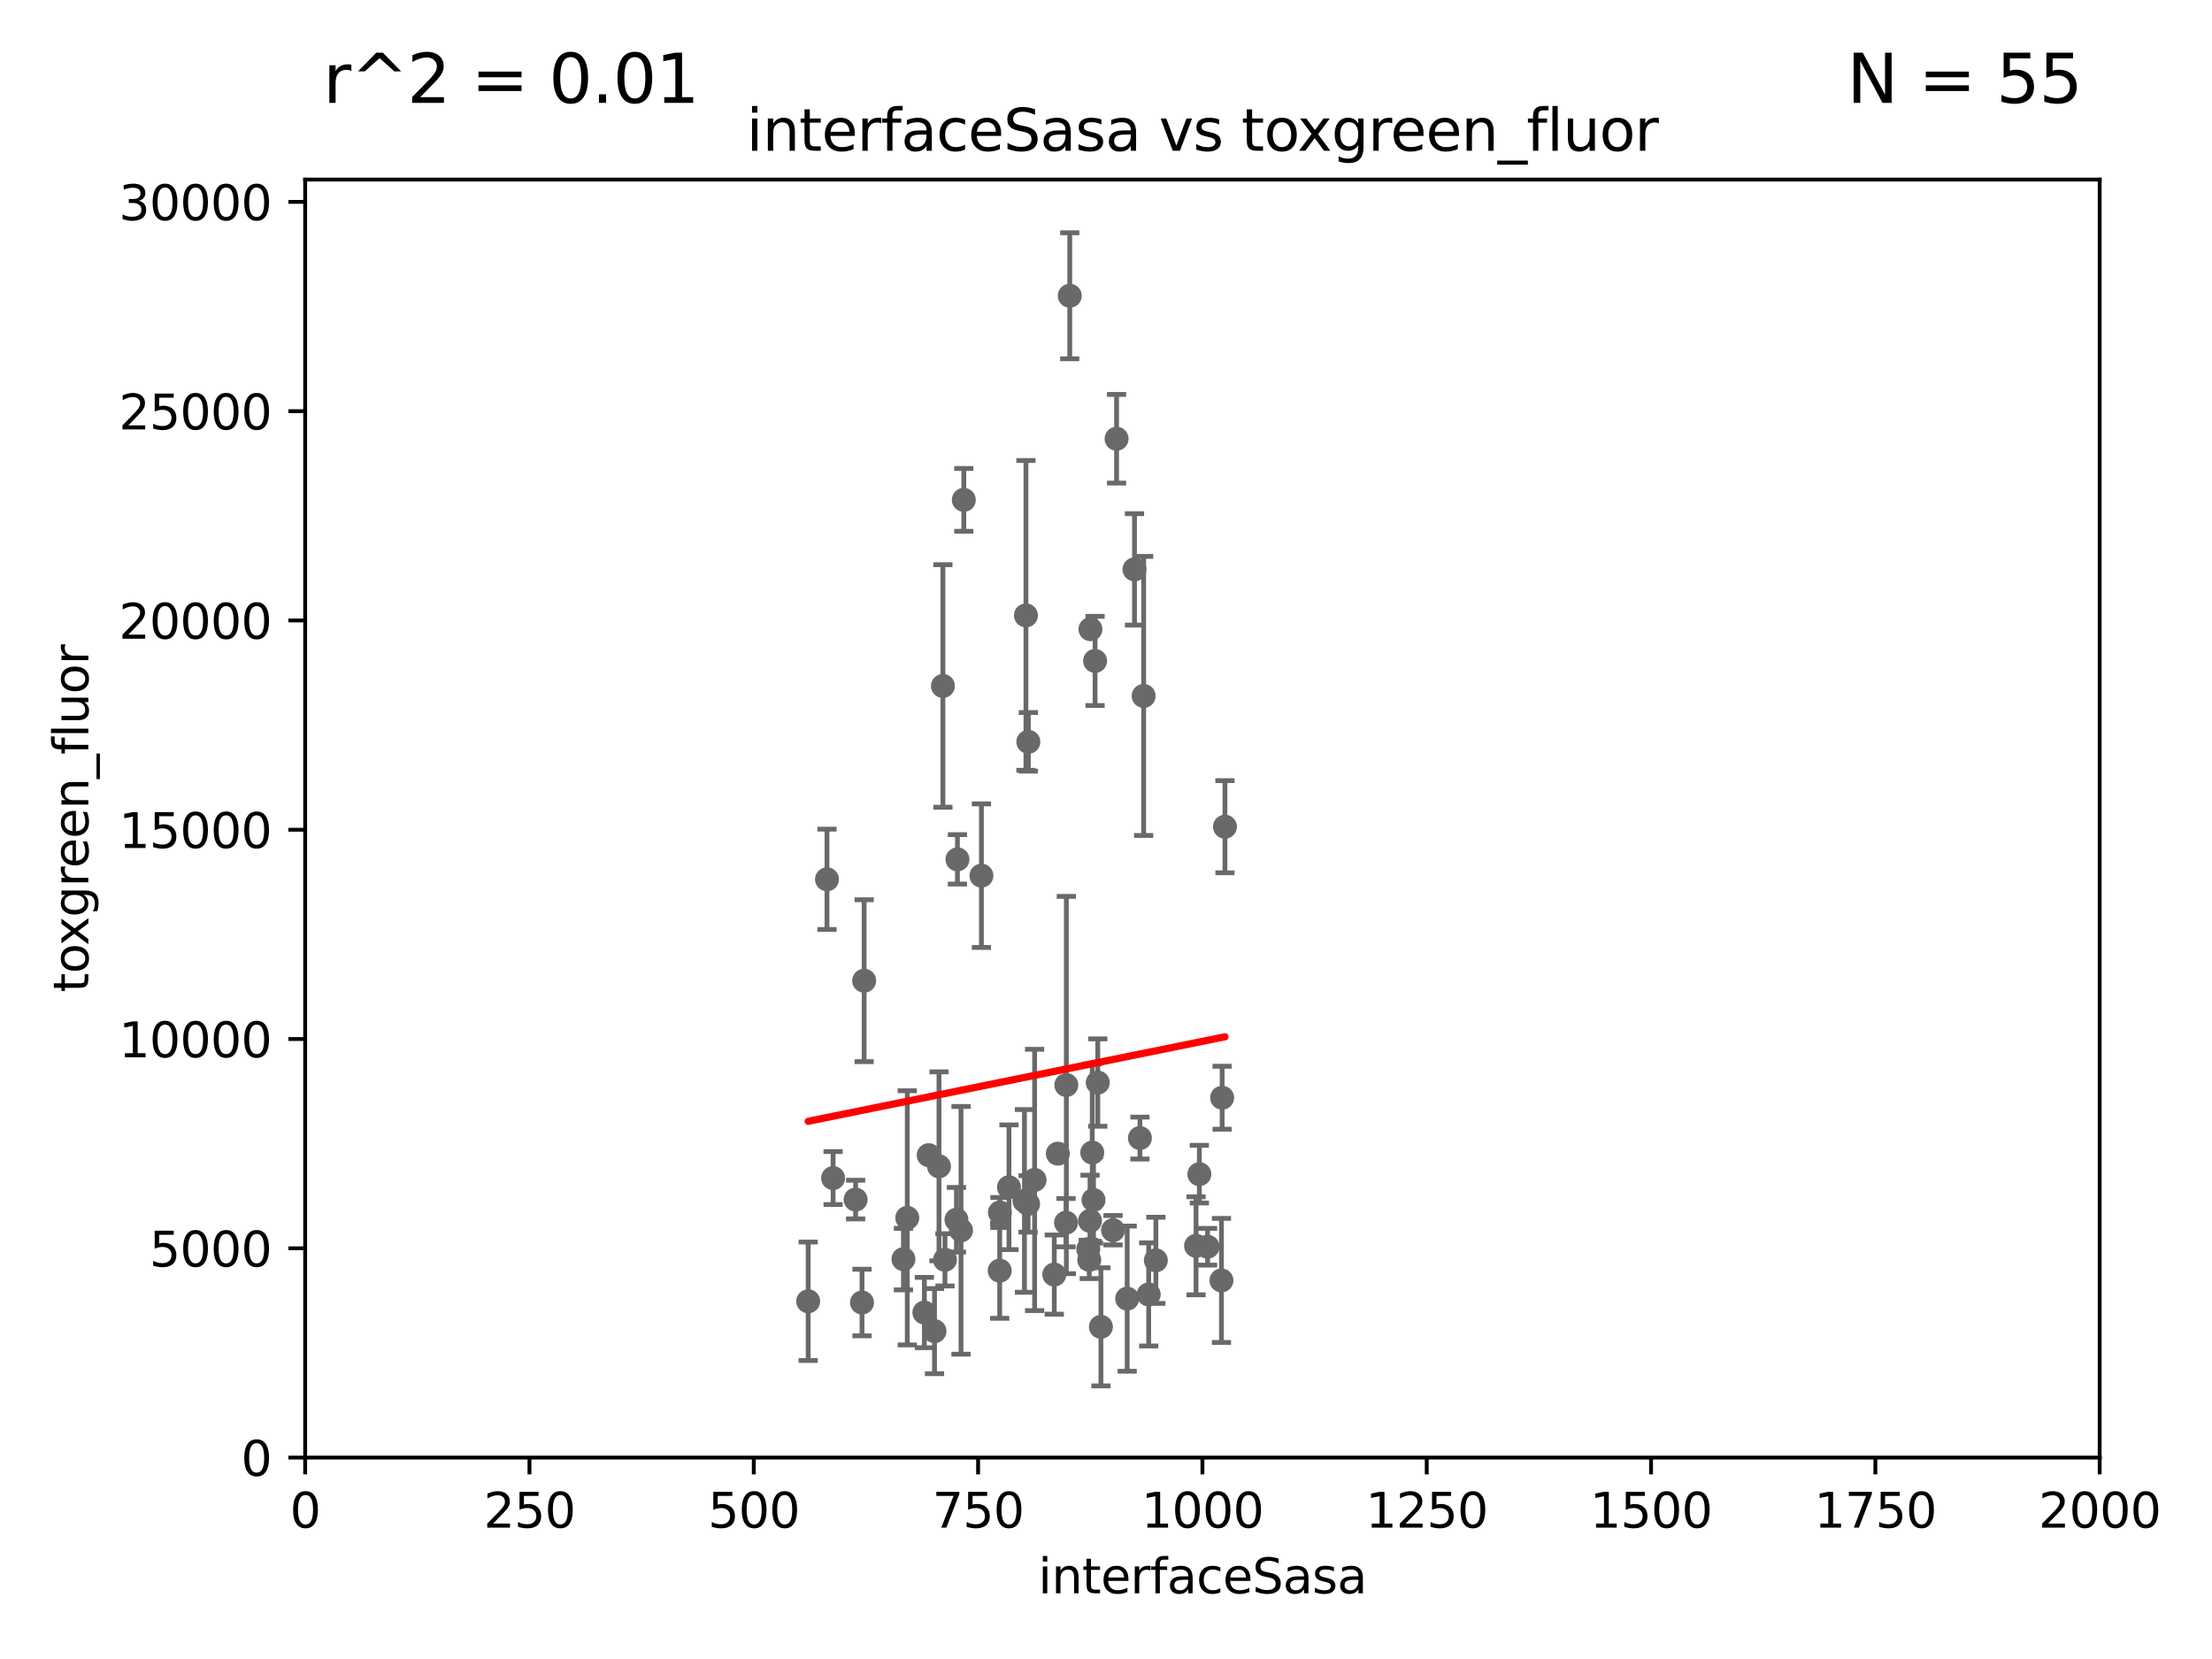 <?xml version="1.0" encoding="utf-8" standalone="no"?>
<!DOCTYPE svg PUBLIC "-//W3C//DTD SVG 1.1//EN"
  "http://www.w3.org/Graphics/SVG/1.1/DTD/svg11.dtd">
<svg xmlns:xlink="http://www.w3.org/1999/xlink" width="460.8pt" height="345.6pt" viewBox="0 0 460.8 345.6" xmlns="http://www.w3.org/2000/svg" version="1.1">
 <defs>
  <style type="text/css">*{stroke-linejoin: round; stroke-linecap: butt}</style>
 </defs>
 <g id="figure_1">
  <g id="patch_1">
   <path d="M 0 345.6 
L 460.8 345.6 
L 460.8 0 
L 0 0 
z
" style="fill: #ffffff"/>
  </g>
  <g id="axes_1">
   <g id="patch_2">
    <path d="M 63.571 303.64 
L 437.4 303.64 
L 437.4 37.411 
L 63.571 37.411 
z
" style="fill: #ffffff"/>
   </g>
   <g id="PathCollection_1">
    <defs>
     <path id="m51c6bf6c5e" d="M 0 1.118 
C 0.297 1.118 0.581 1 0.791 0.791 
C 1 0.581 1.118 0.297 1.118 0 
C 1.118 -0.297 1 -0.581 0.791 -0.791 
C 0.581 -1 0.297 -1.118 0 -1.118 
C -0.297 -1.118 -0.581 -1 -0.791 -0.791 
C -1 -0.581 -1.118 -0.297 -1.118 0 
C -1.118 0.297 -1 0.581 -0.791 0.791 
C -0.581 1 -0.297 1.118 0 1.118 
z
" style="stroke: #696969"/>
    </defs>
    <g clip-path="url(#p65df575f5c)">
     <use xlink:href="#m51c6bf6c5e" x="214.224" y="154.539" style="fill: #696969; stroke: #696969"/>
     <use xlink:href="#m51c6bf6c5e" x="168.359" y="271.08" style="fill: #696969; stroke: #696969"/>
     <use xlink:href="#m51c6bf6c5e" x="227.8" y="249.972" style="fill: #696969; stroke: #696969"/>
     <use xlink:href="#m51c6bf6c5e" x="251.562" y="259.716" style="fill: #696969; stroke: #696969"/>
     <use xlink:href="#m51c6bf6c5e" x="222.85" y="61.614" style="fill: #696969; stroke: #696969"/>
     <use xlink:href="#m51c6bf6c5e" x="236.334" y="118.613" style="fill: #696969; stroke: #696969"/>
     <use xlink:href="#m51c6bf6c5e" x="208.256" y="264.702" style="fill: #696969; stroke: #696969"/>
     <use xlink:href="#m51c6bf6c5e" x="249.848" y="244.6" style="fill: #696969; stroke: #696969"/>
     <use xlink:href="#m51c6bf6c5e" x="222.078" y="254.705" style="fill: #696969; stroke: #696969"/>
     <use xlink:href="#m51c6bf6c5e" x="220.368" y="240.325" style="fill: #696969; stroke: #696969"/>
     <use xlink:href="#m51c6bf6c5e" x="188.204" y="262.298" style="fill: #696969; stroke: #696969"/>
     <use xlink:href="#m51c6bf6c5e" x="229.342" y="276.4" style="fill: #696969; stroke: #696969"/>
     <use xlink:href="#m51c6bf6c5e" x="219.626" y="265.515" style="fill: #696969; stroke: #696969"/>
     <use xlink:href="#m51c6bf6c5e" x="199.454" y="179.021" style="fill: #696969; stroke: #696969"/>
     <use xlink:href="#m51c6bf6c5e" x="234.811" y="270.532" style="fill: #696969; stroke: #696969"/>
     <use xlink:href="#m51c6bf6c5e" x="196.854" y="262.442" style="fill: #696969; stroke: #696969"/>
     <use xlink:href="#m51c6bf6c5e" x="178.239" y="249.893" style="fill: #696969; stroke: #696969"/>
     <use xlink:href="#m51c6bf6c5e" x="192.565" y="273.425" style="fill: #696969; stroke: #696969"/>
     <use xlink:href="#m51c6bf6c5e" x="173.55" y="245.41" style="fill: #696969; stroke: #696969"/>
     <use xlink:href="#m51c6bf6c5e" x="215.531" y="245.803" style="fill: #696969; stroke: #696969"/>
     <use xlink:href="#m51c6bf6c5e" x="208.303" y="252.58" style="fill: #696969; stroke: #696969"/>
     <use xlink:href="#m51c6bf6c5e" x="255.183" y="172.218" style="fill: #696969; stroke: #696969"/>
     <use xlink:href="#m51c6bf6c5e" x="226.91" y="262.456" style="fill: #696969; stroke: #696969"/>
     <use xlink:href="#m51c6bf6c5e" x="189.004" y="253.699" style="fill: #696969; stroke: #696969"/>
     <use xlink:href="#m51c6bf6c5e" x="228.125" y="137.682" style="fill: #696969; stroke: #696969"/>
     <use xlink:href="#m51c6bf6c5e" x="200.196" y="256.301" style="fill: #696969; stroke: #696969"/>
     <use xlink:href="#m51c6bf6c5e" x="227.536" y="240.105" style="fill: #696969; stroke: #696969"/>
     <use xlink:href="#m51c6bf6c5e" x="200.779" y="104.133" style="fill: #696969; stroke: #696969"/>
     <use xlink:href="#m51c6bf6c5e" x="199.245" y="254.099" style="fill: #696969; stroke: #696969"/>
     <use xlink:href="#m51c6bf6c5e" x="194.677" y="277.301" style="fill: #696969; stroke: #696969"/>
     <use xlink:href="#m51c6bf6c5e" x="210.189" y="247.328" style="fill: #696969; stroke: #696969"/>
     <use xlink:href="#m51c6bf6c5e" x="240.785" y="262.547" style="fill: #696969; stroke: #696969"/>
     <use xlink:href="#m51c6bf6c5e" x="237.467" y="237.081" style="fill: #696969; stroke: #696969"/>
     <use xlink:href="#m51c6bf6c5e" x="249.159" y="259.526" style="fill: #696969; stroke: #696969"/>
     <use xlink:href="#m51c6bf6c5e" x="179.572" y="271.342" style="fill: #696969; stroke: #696969"/>
     <use xlink:href="#m51c6bf6c5e" x="226.708" y="260.213" style="fill: #696969; stroke: #696969"/>
     <use xlink:href="#m51c6bf6c5e" x="195.608" y="242.966" style="fill: #696969; stroke: #696969"/>
     <use xlink:href="#m51c6bf6c5e" x="204.449" y="182.415" style="fill: #696969; stroke: #696969"/>
     <use xlink:href="#m51c6bf6c5e" x="238.245" y="144.977" style="fill: #696969; stroke: #696969"/>
     <use xlink:href="#m51c6bf6c5e" x="232.604" y="91.401" style="fill: #696969; stroke: #696969"/>
     <use xlink:href="#m51c6bf6c5e" x="214.168" y="250.798" style="fill: #696969; stroke: #696969"/>
     <use xlink:href="#m51c6bf6c5e" x="180.019" y="204.3" style="fill: #696969; stroke: #696969"/>
     <use xlink:href="#m51c6bf6c5e" x="231.865" y="256.275" style="fill: #696969; stroke: #696969"/>
     <use xlink:href="#m51c6bf6c5e" x="254.45" y="266.736" style="fill: #696969; stroke: #696969"/>
     <use xlink:href="#m51c6bf6c5e" x="193.469" y="240.644" style="fill: #696969; stroke: #696969"/>
     <use xlink:href="#m51c6bf6c5e" x="239.293" y="269.654" style="fill: #696969; stroke: #696969"/>
     <use xlink:href="#m51c6bf6c5e" x="222.138" y="226.03" style="fill: #696969; stroke: #696969"/>
     <use xlink:href="#m51c6bf6c5e" x="254.592" y="228.676" style="fill: #696969; stroke: #696969"/>
     <use xlink:href="#m51c6bf6c5e" x="227.159" y="131.072" style="fill: #696969; stroke: #696969"/>
     <use xlink:href="#m51c6bf6c5e" x="227.071" y="254.328" style="fill: #696969; stroke: #696969"/>
     <use xlink:href="#m51c6bf6c5e" x="172.277" y="183.177" style="fill: #696969; stroke: #696969"/>
     <use xlink:href="#m51c6bf6c5e" x="228.686" y="225.52" style="fill: #696969; stroke: #696969"/>
     <use xlink:href="#m51c6bf6c5e" x="213.413" y="250.173" style="fill: #696969; stroke: #696969"/>
     <use xlink:href="#m51c6bf6c5e" x="213.721" y="128.196" style="fill: #696969; stroke: #696969"/>
     <use xlink:href="#m51c6bf6c5e" x="196.426" y="142.898" style="fill: #696969; stroke: #696969"/>
    </g>
   </g>
   <g id="matplotlib.axis_1">
    <g id="xtick_1">
     <g id="line2d_1">
      <defs>
       <path id="ma159bc0c5c" d="M 0 0 
L 0 3.5 
" style="stroke: #000000; stroke-width: 0.8"/>
      </defs>
      <g>
       <use xlink:href="#ma159bc0c5c" x="63.571" y="303.64" style="stroke: #000000; stroke-width: 0.8"/>
      </g>
     </g>
     <g id="text_1">
      <!-- 0 -->
      <g transform="translate(60.39 318.238)scale(0.1 -0.1)">
       <defs>
        <path id="DejaVuSans-30" d="M 2034 4250 
Q 1547 4250 1301 3770 
Q 1056 3291 1056 2328 
Q 1056 1369 1301 889 
Q 1547 409 2034 409 
Q 2525 409 2770 889 
Q 3016 1369 3016 2328 
Q 3016 3291 2770 3770 
Q 2525 4250 2034 4250 
z
M 2034 4750 
Q 2819 4750 3233 4129 
Q 3647 3509 3647 2328 
Q 3647 1150 3233 529 
Q 2819 -91 2034 -91 
Q 1250 -91 836 529 
Q 422 1150 422 2328 
Q 422 3509 836 4129 
Q 1250 4750 2034 4750 
z
" transform="scale(0.016)"/>
       </defs>
       <use xlink:href="#DejaVuSans-30"/>
      </g>
     </g>
    </g>
    <g id="xtick_2">
     <g id="line2d_2">
      <g>
       <use xlink:href="#ma159bc0c5c" x="110.3" y="303.64" style="stroke: #000000; stroke-width: 0.8"/>
      </g>
     </g>
     <g id="text_2">
      <!-- 250 -->
      <g transform="translate(100.756 318.238)scale(0.1 -0.1)">
       <defs>
        <path id="DejaVuSans-32" d="M 1228 531 
L 3431 531 
L 3431 0 
L 469 0 
L 469 531 
Q 828 903 1448 1529 
Q 2069 2156 2228 2338 
Q 2531 2678 2651 2914 
Q 2772 3150 2772 3378 
Q 2772 3750 2511 3984 
Q 2250 4219 1831 4219 
Q 1534 4219 1204 4116 
Q 875 4013 500 3803 
L 500 4441 
Q 881 4594 1212 4672 
Q 1544 4750 1819 4750 
Q 2544 4750 2975 4387 
Q 3406 4025 3406 3419 
Q 3406 3131 3298 2873 
Q 3191 2616 2906 2266 
Q 2828 2175 2409 1742 
Q 1991 1309 1228 531 
z
" transform="scale(0.016)"/>
        <path id="DejaVuSans-35" d="M 691 4666 
L 3169 4666 
L 3169 4134 
L 1269 4134 
L 1269 2991 
Q 1406 3038 1543 3061 
Q 1681 3084 1819 3084 
Q 2600 3084 3056 2656 
Q 3513 2228 3513 1497 
Q 3513 744 3044 326 
Q 2575 -91 1722 -91 
Q 1428 -91 1123 -41 
Q 819 9 494 109 
L 494 744 
Q 775 591 1075 516 
Q 1375 441 1709 441 
Q 2250 441 2565 725 
Q 2881 1009 2881 1497 
Q 2881 1984 2565 2268 
Q 2250 2553 1709 2553 
Q 1456 2553 1204 2497 
Q 953 2441 691 2322 
L 691 4666 
z
" transform="scale(0.016)"/>
       </defs>
       <use xlink:href="#DejaVuSans-32"/>
       <use xlink:href="#DejaVuSans-35" x="63.623"/>
       <use xlink:href="#DejaVuSans-30" x="127.246"/>
      </g>
     </g>
    </g>
    <g id="xtick_3">
     <g id="line2d_3">
      <g>
       <use xlink:href="#ma159bc0c5c" x="157.028" y="303.64" style="stroke: #000000; stroke-width: 0.8"/>
      </g>
     </g>
     <g id="text_3">
      <!-- 500 -->
      <g transform="translate(147.485 318.238)scale(0.1 -0.1)">
       <use xlink:href="#DejaVuSans-35"/>
       <use xlink:href="#DejaVuSans-30" x="63.623"/>
       <use xlink:href="#DejaVuSans-30" x="127.246"/>
      </g>
     </g>
    </g>
    <g id="xtick_4">
     <g id="line2d_4">
      <g>
       <use xlink:href="#ma159bc0c5c" x="203.757" y="303.64" style="stroke: #000000; stroke-width: 0.8"/>
      </g>
     </g>
     <g id="text_4">
      <!-- 750 -->
      <g transform="translate(194.213 318.238)scale(0.1 -0.1)">
       <defs>
        <path id="DejaVuSans-37" d="M 525 4666 
L 3525 4666 
L 3525 4397 
L 1831 0 
L 1172 0 
L 2766 4134 
L 525 4134 
L 525 4666 
z
" transform="scale(0.016)"/>
       </defs>
       <use xlink:href="#DejaVuSans-37"/>
       <use xlink:href="#DejaVuSans-35" x="63.623"/>
       <use xlink:href="#DejaVuSans-30" x="127.246"/>
      </g>
     </g>
    </g>
    <g id="xtick_5">
     <g id="line2d_5">
      <g>
       <use xlink:href="#ma159bc0c5c" x="250.486" y="303.64" style="stroke: #000000; stroke-width: 0.8"/>
      </g>
     </g>
     <g id="text_5">
      <!-- 1000 -->
      <g transform="translate(237.761 318.238)scale(0.1 -0.1)">
       <defs>
        <path id="DejaVuSans-31" d="M 794 531 
L 1825 531 
L 1825 4091 
L 703 3866 
L 703 4441 
L 1819 4666 
L 2450 4666 
L 2450 531 
L 3481 531 
L 3481 0 
L 794 0 
L 794 531 
z
" transform="scale(0.016)"/>
       </defs>
       <use xlink:href="#DejaVuSans-31"/>
       <use xlink:href="#DejaVuSans-30" x="63.623"/>
       <use xlink:href="#DejaVuSans-30" x="127.246"/>
       <use xlink:href="#DejaVuSans-30" x="190.869"/>
      </g>
     </g>
    </g>
    <g id="xtick_6">
     <g id="line2d_6">
      <g>
       <use xlink:href="#ma159bc0c5c" x="297.214" y="303.64" style="stroke: #000000; stroke-width: 0.8"/>
      </g>
     </g>
     <g id="text_6">
      <!-- 1250 -->
      <g transform="translate(284.489 318.238)scale(0.1 -0.1)">
       <use xlink:href="#DejaVuSans-31"/>
       <use xlink:href="#DejaVuSans-32" x="63.623"/>
       <use xlink:href="#DejaVuSans-35" x="127.246"/>
       <use xlink:href="#DejaVuSans-30" x="190.869"/>
      </g>
     </g>
    </g>
    <g id="xtick_7">
     <g id="line2d_7">
      <g>
       <use xlink:href="#ma159bc0c5c" x="343.943" y="303.64" style="stroke: #000000; stroke-width: 0.8"/>
      </g>
     </g>
     <g id="text_7">
      <!-- 1500 -->
      <g transform="translate(331.218 318.238)scale(0.1 -0.1)">
       <use xlink:href="#DejaVuSans-31"/>
       <use xlink:href="#DejaVuSans-35" x="63.623"/>
       <use xlink:href="#DejaVuSans-30" x="127.246"/>
       <use xlink:href="#DejaVuSans-30" x="190.869"/>
      </g>
     </g>
    </g>
    <g id="xtick_8">
     <g id="line2d_8">
      <g>
       <use xlink:href="#ma159bc0c5c" x="390.671" y="303.64" style="stroke: #000000; stroke-width: 0.8"/>
      </g>
     </g>
     <g id="text_8">
      <!-- 1750 -->
      <g transform="translate(377.946 318.238)scale(0.1 -0.1)">
       <use xlink:href="#DejaVuSans-31"/>
       <use xlink:href="#DejaVuSans-37" x="63.623"/>
       <use xlink:href="#DejaVuSans-35" x="127.246"/>
       <use xlink:href="#DejaVuSans-30" x="190.869"/>
      </g>
     </g>
    </g>
    <g id="xtick_9">
     <g id="line2d_9">
      <g>
       <use xlink:href="#ma159bc0c5c" x="437.4" y="303.64" style="stroke: #000000; stroke-width: 0.8"/>
      </g>
     </g>
     <g id="text_9">
      <!-- 2000 -->
      <g transform="translate(424.675 318.238)scale(0.1 -0.1)">
       <use xlink:href="#DejaVuSans-32"/>
       <use xlink:href="#DejaVuSans-30" x="63.623"/>
       <use xlink:href="#DejaVuSans-30" x="127.246"/>
       <use xlink:href="#DejaVuSans-30" x="190.869"/>
      </g>
     </g>
    </g>
    <g id="text_10">
     <!-- interfaceSasa -->
     <g transform="translate(216.279 331.917)scale(0.1 -0.1)">
      <defs>
       <path id="DejaVuSans-69" d="M 603 3500 
L 1178 3500 
L 1178 0 
L 603 0 
L 603 3500 
z
M 603 4863 
L 1178 4863 
L 1178 4134 
L 603 4134 
L 603 4863 
z
" transform="scale(0.016)"/>
       <path id="DejaVuSans-6e" d="M 3513 2113 
L 3513 0 
L 2938 0 
L 2938 2094 
Q 2938 2591 2744 2837 
Q 2550 3084 2163 3084 
Q 1697 3084 1428 2787 
Q 1159 2491 1159 1978 
L 1159 0 
L 581 0 
L 581 3500 
L 1159 3500 
L 1159 2956 
Q 1366 3272 1645 3428 
Q 1925 3584 2291 3584 
Q 2894 3584 3203 3211 
Q 3513 2838 3513 2113 
z
" transform="scale(0.016)"/>
       <path id="DejaVuSans-74" d="M 1172 4494 
L 1172 3500 
L 2356 3500 
L 2356 3053 
L 1172 3053 
L 1172 1153 
Q 1172 725 1289 603 
Q 1406 481 1766 481 
L 2356 481 
L 2356 0 
L 1766 0 
Q 1100 0 847 248 
Q 594 497 594 1153 
L 594 3053 
L 172 3053 
L 172 3500 
L 594 3500 
L 594 4494 
L 1172 4494 
z
" transform="scale(0.016)"/>
       <path id="DejaVuSans-65" d="M 3597 1894 
L 3597 1613 
L 953 1613 
Q 991 1019 1311 708 
Q 1631 397 2203 397 
Q 2534 397 2845 478 
Q 3156 559 3463 722 
L 3463 178 
Q 3153 47 2828 -22 
Q 2503 -91 2169 -91 
Q 1331 -91 842 396 
Q 353 884 353 1716 
Q 353 2575 817 3079 
Q 1281 3584 2069 3584 
Q 2775 3584 3186 3129 
Q 3597 2675 3597 1894 
z
M 3022 2063 
Q 3016 2534 2758 2815 
Q 2500 3097 2075 3097 
Q 1594 3097 1305 2825 
Q 1016 2553 972 2059 
L 3022 2063 
z
" transform="scale(0.016)"/>
       <path id="DejaVuSans-72" d="M 2631 2963 
Q 2534 3019 2420 3045 
Q 2306 3072 2169 3072 
Q 1681 3072 1420 2755 
Q 1159 2438 1159 1844 
L 1159 0 
L 581 0 
L 581 3500 
L 1159 3500 
L 1159 2956 
Q 1341 3275 1631 3429 
Q 1922 3584 2338 3584 
Q 2397 3584 2469 3576 
Q 2541 3569 2628 3553 
L 2631 2963 
z
" transform="scale(0.016)"/>
       <path id="DejaVuSans-66" d="M 2375 4863 
L 2375 4384 
L 1825 4384 
Q 1516 4384 1395 4259 
Q 1275 4134 1275 3809 
L 1275 3500 
L 2222 3500 
L 2222 3053 
L 1275 3053 
L 1275 0 
L 697 0 
L 697 3053 
L 147 3053 
L 147 3500 
L 697 3500 
L 697 3744 
Q 697 4328 969 4595 
Q 1241 4863 1831 4863 
L 2375 4863 
z
" transform="scale(0.016)"/>
       <path id="DejaVuSans-61" d="M 2194 1759 
Q 1497 1759 1228 1600 
Q 959 1441 959 1056 
Q 959 750 1161 570 
Q 1363 391 1709 391 
Q 2188 391 2477 730 
Q 2766 1069 2766 1631 
L 2766 1759 
L 2194 1759 
z
M 3341 1997 
L 3341 0 
L 2766 0 
L 2766 531 
Q 2569 213 2275 61 
Q 1981 -91 1556 -91 
Q 1019 -91 701 211 
Q 384 513 384 1019 
Q 384 1609 779 1909 
Q 1175 2209 1959 2209 
L 2766 2209 
L 2766 2266 
Q 2766 2663 2505 2880 
Q 2244 3097 1772 3097 
Q 1472 3097 1187 3025 
Q 903 2953 641 2809 
L 641 3341 
Q 956 3463 1253 3523 
Q 1550 3584 1831 3584 
Q 2591 3584 2966 3190 
Q 3341 2797 3341 1997 
z
" transform="scale(0.016)"/>
       <path id="DejaVuSans-63" d="M 3122 3366 
L 3122 2828 
Q 2878 2963 2633 3030 
Q 2388 3097 2138 3097 
Q 1578 3097 1268 2742 
Q 959 2388 959 1747 
Q 959 1106 1268 751 
Q 1578 397 2138 397 
Q 2388 397 2633 464 
Q 2878 531 3122 666 
L 3122 134 
Q 2881 22 2623 -34 
Q 2366 -91 2075 -91 
Q 1284 -91 818 406 
Q 353 903 353 1747 
Q 353 2603 823 3093 
Q 1294 3584 2113 3584 
Q 2378 3584 2631 3529 
Q 2884 3475 3122 3366 
z
" transform="scale(0.016)"/>
       <path id="DejaVuSans-53" d="M 3425 4513 
L 3425 3897 
Q 3066 4069 2747 4153 
Q 2428 4238 2131 4238 
Q 1616 4238 1336 4038 
Q 1056 3838 1056 3469 
Q 1056 3159 1242 3001 
Q 1428 2844 1947 2747 
L 2328 2669 
Q 3034 2534 3370 2195 
Q 3706 1856 3706 1288 
Q 3706 609 3251 259 
Q 2797 -91 1919 -91 
Q 1588 -91 1214 -16 
Q 841 59 441 206 
L 441 856 
Q 825 641 1194 531 
Q 1563 422 1919 422 
Q 2459 422 2753 634 
Q 3047 847 3047 1241 
Q 3047 1584 2836 1778 
Q 2625 1972 2144 2069 
L 1759 2144 
Q 1053 2284 737 2584 
Q 422 2884 422 3419 
Q 422 4038 858 4394 
Q 1294 4750 2059 4750 
Q 2388 4750 2728 4690 
Q 3069 4631 3425 4513 
z
" transform="scale(0.016)"/>
       <path id="DejaVuSans-73" d="M 2834 3397 
L 2834 2853 
Q 2591 2978 2328 3040 
Q 2066 3103 1784 3103 
Q 1356 3103 1142 2972 
Q 928 2841 928 2578 
Q 928 2378 1081 2264 
Q 1234 2150 1697 2047 
L 1894 2003 
Q 2506 1872 2764 1633 
Q 3022 1394 3022 966 
Q 3022 478 2636 193 
Q 2250 -91 1575 -91 
Q 1294 -91 989 -36 
Q 684 19 347 128 
L 347 722 
Q 666 556 975 473 
Q 1284 391 1588 391 
Q 1994 391 2212 530 
Q 2431 669 2431 922 
Q 2431 1156 2273 1281 
Q 2116 1406 1581 1522 
L 1381 1569 
Q 847 1681 609 1914 
Q 372 2147 372 2553 
Q 372 3047 722 3315 
Q 1072 3584 1716 3584 
Q 2034 3584 2315 3537 
Q 2597 3491 2834 3397 
z
" transform="scale(0.016)"/>
      </defs>
      <use xlink:href="#DejaVuSans-69"/>
      <use xlink:href="#DejaVuSans-6e" x="27.783"/>
      <use xlink:href="#DejaVuSans-74" x="91.162"/>
      <use xlink:href="#DejaVuSans-65" x="130.371"/>
      <use xlink:href="#DejaVuSans-72" x="191.895"/>
      <use xlink:href="#DejaVuSans-66" x="233.008"/>
      <use xlink:href="#DejaVuSans-61" x="268.213"/>
      <use xlink:href="#DejaVuSans-63" x="329.492"/>
      <use xlink:href="#DejaVuSans-65" x="384.473"/>
      <use xlink:href="#DejaVuSans-53" x="445.996"/>
      <use xlink:href="#DejaVuSans-61" x="509.473"/>
      <use xlink:href="#DejaVuSans-73" x="570.752"/>
      <use xlink:href="#DejaVuSans-61" x="622.852"/>
     </g>
    </g>
   </g>
   <g id="matplotlib.axis_2">
    <g id="ytick_1">
     <g id="line2d_10">
      <defs>
       <path id="m2604b44f55" d="M 0 0 
L -3.5 0 
" style="stroke: #000000; stroke-width: 0.8"/>
      </defs>
      <g>
       <use xlink:href="#m2604b44f55" x="63.571" y="303.64" style="stroke: #000000; stroke-width: 0.8"/>
      </g>
     </g>
     <g id="text_11">
      <!-- 0 -->
      <g transform="translate(50.209 307.439)scale(0.1 -0.1)">
       <use xlink:href="#DejaVuSans-30"/>
      </g>
     </g>
    </g>
    <g id="ytick_2">
     <g id="line2d_11">
      <g>
       <use xlink:href="#m2604b44f55" x="63.571" y="260.043" style="stroke: #000000; stroke-width: 0.8"/>
      </g>
     </g>
     <g id="text_12">
      <!-- 5000 -->
      <g transform="translate(31.121 263.843)scale(0.1 -0.1)">
       <use xlink:href="#DejaVuSans-35"/>
       <use xlink:href="#DejaVuSans-30" x="63.623"/>
       <use xlink:href="#DejaVuSans-30" x="127.246"/>
       <use xlink:href="#DejaVuSans-30" x="190.869"/>
      </g>
     </g>
    </g>
    <g id="ytick_3">
     <g id="line2d_12">
      <g>
       <use xlink:href="#m2604b44f55" x="63.571" y="216.447" style="stroke: #000000; stroke-width: 0.8"/>
      </g>
     </g>
     <g id="text_13">
      <!-- 10000 -->
      <g transform="translate(24.759 220.246)scale(0.1 -0.1)">
       <use xlink:href="#DejaVuSans-31"/>
       <use xlink:href="#DejaVuSans-30" x="63.623"/>
       <use xlink:href="#DejaVuSans-30" x="127.246"/>
       <use xlink:href="#DejaVuSans-30" x="190.869"/>
       <use xlink:href="#DejaVuSans-30" x="254.492"/>
      </g>
     </g>
    </g>
    <g id="ytick_4">
     <g id="line2d_13">
      <g>
       <use xlink:href="#m2604b44f55" x="63.571" y="172.85" style="stroke: #000000; stroke-width: 0.8"/>
      </g>
     </g>
     <g id="text_14">
      <!-- 15000 -->
      <g transform="translate(24.759 176.649)scale(0.1 -0.1)">
       <use xlink:href="#DejaVuSans-31"/>
       <use xlink:href="#DejaVuSans-35" x="63.623"/>
       <use xlink:href="#DejaVuSans-30" x="127.246"/>
       <use xlink:href="#DejaVuSans-30" x="190.869"/>
       <use xlink:href="#DejaVuSans-30" x="254.492"/>
      </g>
     </g>
    </g>
    <g id="ytick_5">
     <g id="line2d_14">
      <g>
       <use xlink:href="#m2604b44f55" x="63.571" y="129.254" style="stroke: #000000; stroke-width: 0.8"/>
      </g>
     </g>
     <g id="text_15">
      <!-- 20000 -->
      <g transform="translate(24.759 133.053)scale(0.1 -0.1)">
       <use xlink:href="#DejaVuSans-32"/>
       <use xlink:href="#DejaVuSans-30" x="63.623"/>
       <use xlink:href="#DejaVuSans-30" x="127.246"/>
       <use xlink:href="#DejaVuSans-30" x="190.869"/>
       <use xlink:href="#DejaVuSans-30" x="254.492"/>
      </g>
     </g>
    </g>
    <g id="ytick_6">
     <g id="line2d_15">
      <g>
       <use xlink:href="#m2604b44f55" x="63.571" y="85.657" style="stroke: #000000; stroke-width: 0.8"/>
      </g>
     </g>
     <g id="text_16">
      <!-- 25000 -->
      <g transform="translate(24.759 89.456)scale(0.1 -0.1)">
       <use xlink:href="#DejaVuSans-32"/>
       <use xlink:href="#DejaVuSans-35" x="63.623"/>
       <use xlink:href="#DejaVuSans-30" x="127.246"/>
       <use xlink:href="#DejaVuSans-30" x="190.869"/>
       <use xlink:href="#DejaVuSans-30" x="254.492"/>
      </g>
     </g>
    </g>
    <g id="ytick_7">
     <g id="line2d_16">
      <g>
       <use xlink:href="#m2604b44f55" x="63.571" y="42.06" style="stroke: #000000; stroke-width: 0.8"/>
      </g>
     </g>
     <g id="text_17">
      <!-- 30000 -->
      <g transform="translate(24.759 45.86)scale(0.1 -0.1)">
       <defs>
        <path id="DejaVuSans-33" d="M 2597 2516 
Q 3050 2419 3304 2112 
Q 3559 1806 3559 1356 
Q 3559 666 3084 287 
Q 2609 -91 1734 -91 
Q 1441 -91 1130 -33 
Q 819 25 488 141 
L 488 750 
Q 750 597 1062 519 
Q 1375 441 1716 441 
Q 2309 441 2620 675 
Q 2931 909 2931 1356 
Q 2931 1769 2642 2001 
Q 2353 2234 1838 2234 
L 1294 2234 
L 1294 2753 
L 1863 2753 
Q 2328 2753 2575 2939 
Q 2822 3125 2822 3475 
Q 2822 3834 2567 4026 
Q 2313 4219 1838 4219 
Q 1578 4219 1281 4162 
Q 984 4106 628 3988 
L 628 4550 
Q 988 4650 1302 4700 
Q 1616 4750 1894 4750 
Q 2613 4750 3031 4423 
Q 3450 4097 3450 3541 
Q 3450 3153 3228 2886 
Q 3006 2619 2597 2516 
z
" transform="scale(0.016)"/>
       </defs>
       <use xlink:href="#DejaVuSans-33"/>
       <use xlink:href="#DejaVuSans-30" x="63.623"/>
       <use xlink:href="#DejaVuSans-30" x="127.246"/>
       <use xlink:href="#DejaVuSans-30" x="190.869"/>
       <use xlink:href="#DejaVuSans-30" x="254.492"/>
      </g>
     </g>
    </g>
    <g id="text_18">
     <!-- toxgreen_fluor -->
     <g transform="translate(18.401 206.72)rotate(-90)scale(0.1 -0.1)">
      <defs>
       <path id="DejaVuSans-6f" d="M 1959 3097 
Q 1497 3097 1228 2736 
Q 959 2375 959 1747 
Q 959 1119 1226 758 
Q 1494 397 1959 397 
Q 2419 397 2687 759 
Q 2956 1122 2956 1747 
Q 2956 2369 2687 2733 
Q 2419 3097 1959 3097 
z
M 1959 3584 
Q 2709 3584 3137 3096 
Q 3566 2609 3566 1747 
Q 3566 888 3137 398 
Q 2709 -91 1959 -91 
Q 1206 -91 779 398 
Q 353 888 353 1747 
Q 353 2609 779 3096 
Q 1206 3584 1959 3584 
z
" transform="scale(0.016)"/>
       <path id="DejaVuSans-78" d="M 3513 3500 
L 2247 1797 
L 3578 0 
L 2900 0 
L 1881 1375 
L 863 0 
L 184 0 
L 1544 1831 
L 300 3500 
L 978 3500 
L 1906 2253 
L 2834 3500 
L 3513 3500 
z
" transform="scale(0.016)"/>
       <path id="DejaVuSans-67" d="M 2906 1791 
Q 2906 2416 2648 2759 
Q 2391 3103 1925 3103 
Q 1463 3103 1205 2759 
Q 947 2416 947 1791 
Q 947 1169 1205 825 
Q 1463 481 1925 481 
Q 2391 481 2648 825 
Q 2906 1169 2906 1791 
z
M 3481 434 
Q 3481 -459 3084 -895 
Q 2688 -1331 1869 -1331 
Q 1566 -1331 1297 -1286 
Q 1028 -1241 775 -1147 
L 775 -588 
Q 1028 -725 1275 -790 
Q 1522 -856 1778 -856 
Q 2344 -856 2625 -561 
Q 2906 -266 2906 331 
L 2906 616 
Q 2728 306 2450 153 
Q 2172 0 1784 0 
Q 1141 0 747 490 
Q 353 981 353 1791 
Q 353 2603 747 3093 
Q 1141 3584 1784 3584 
Q 2172 3584 2450 3431 
Q 2728 3278 2906 2969 
L 2906 3500 
L 3481 3500 
L 3481 434 
z
" transform="scale(0.016)"/>
       <path id="DejaVuSans-5f" d="M 3263 -1063 
L 3263 -1509 
L -63 -1509 
L -63 -1063 
L 3263 -1063 
z
" transform="scale(0.016)"/>
       <path id="DejaVuSans-6c" d="M 603 4863 
L 1178 4863 
L 1178 0 
L 603 0 
L 603 4863 
z
" transform="scale(0.016)"/>
       <path id="DejaVuSans-75" d="M 544 1381 
L 544 3500 
L 1119 3500 
L 1119 1403 
Q 1119 906 1312 657 
Q 1506 409 1894 409 
Q 2359 409 2629 706 
Q 2900 1003 2900 1516 
L 2900 3500 
L 3475 3500 
L 3475 0 
L 2900 0 
L 2900 538 
Q 2691 219 2414 64 
Q 2138 -91 1772 -91 
Q 1169 -91 856 284 
Q 544 659 544 1381 
z
M 1991 3584 
L 1991 3584 
z
" transform="scale(0.016)"/>
      </defs>
      <use xlink:href="#DejaVuSans-74"/>
      <use xlink:href="#DejaVuSans-6f" x="39.209"/>
      <use xlink:href="#DejaVuSans-78" x="97.266"/>
      <use xlink:href="#DejaVuSans-67" x="156.445"/>
      <use xlink:href="#DejaVuSans-72" x="219.922"/>
      <use xlink:href="#DejaVuSans-65" x="258.785"/>
      <use xlink:href="#DejaVuSans-65" x="320.309"/>
      <use xlink:href="#DejaVuSans-6e" x="381.832"/>
      <use xlink:href="#DejaVuSans-5f" x="445.211"/>
      <use xlink:href="#DejaVuSans-66" x="495.211"/>
      <use xlink:href="#DejaVuSans-6c" x="530.416"/>
      <use xlink:href="#DejaVuSans-75" x="558.199"/>
      <use xlink:href="#DejaVuSans-6f" x="621.578"/>
      <use xlink:href="#DejaVuSans-72" x="682.76"/>
     </g>
    </g>
   </g>
   <g id="LineCollection_1">
    <path d="M 214.224 160.647 
L 214.224 148.431 
" clip-path="url(#p65df575f5c)" style="fill: none; stroke: #696969"/>
    <path d="M 168.359 283.414 
L 168.359 258.746 
" clip-path="url(#p65df575f5c)" style="fill: none; stroke: #696969"/>
    <path d="M 227.8 258.962 
L 227.8 240.982 
" clip-path="url(#p65df575f5c)" style="fill: none; stroke: #696969"/>
    <path d="M 251.562 263.544 
L 251.562 255.889 
" clip-path="url(#p65df575f5c)" style="fill: none; stroke: #696969"/>
    <path d="M 222.85 74.739 
L 222.85 48.489 
" clip-path="url(#p65df575f5c)" style="fill: none; stroke: #696969"/>
    <path d="M 236.334 130.215 
L 236.334 107.01 
" clip-path="url(#p65df575f5c)" style="fill: none; stroke: #696969"/>
    <path d="M 208.256 274.628 
L 208.256 254.777 
" clip-path="url(#p65df575f5c)" style="fill: none; stroke: #696969"/>
    <path d="M 249.848 250.608 
L 249.848 238.592 
" clip-path="url(#p65df575f5c)" style="fill: none; stroke: #696969"/>
    <path d="M 222.078 259.736 
L 222.078 249.674 
" clip-path="url(#p65df575f5c)" style="fill: none; stroke: #696969"/>
    <path d="M 220.368 241.126 
L 220.368 239.524 
" clip-path="url(#p65df575f5c)" style="fill: none; stroke: #696969"/>
    <path d="M 188.204 268.71 
L 188.204 255.885 
" clip-path="url(#p65df575f5c)" style="fill: none; stroke: #696969"/>
    <path d="M 229.342 288.705 
L 229.342 264.096 
" clip-path="url(#p65df575f5c)" style="fill: none; stroke: #696969"/>
    <path d="M 219.626 273.765 
L 219.626 257.265 
" clip-path="url(#p65df575f5c)" style="fill: none; stroke: #696969"/>
    <path d="M 199.454 184.169 
L 199.454 173.873 
" clip-path="url(#p65df575f5c)" style="fill: none; stroke: #696969"/>
    <path d="M 234.811 285.649 
L 234.811 255.415 
" clip-path="url(#p65df575f5c)" style="fill: none; stroke: #696969"/>
    <path d="M 196.854 267.889 
L 196.854 256.994 
" clip-path="url(#p65df575f5c)" style="fill: none; stroke: #696969"/>
    <path d="M 178.239 253.921 
L 178.239 245.866 
" clip-path="url(#p65df575f5c)" style="fill: none; stroke: #696969"/>
    <path d="M 192.565 280.747 
L 192.565 266.102 
" clip-path="url(#p65df575f5c)" style="fill: none; stroke: #696969"/>
    <path d="M 173.55 250.927 
L 173.55 239.893 
" clip-path="url(#p65df575f5c)" style="fill: none; stroke: #696969"/>
    <path d="M 215.531 273.02 
L 215.531 218.585 
" clip-path="url(#p65df575f5c)" style="fill: none; stroke: #696969"/>
    <path d="M 208.303 255.705 
L 208.303 249.454 
" clip-path="url(#p65df575f5c)" style="fill: none; stroke: #696969"/>
    <path d="M 255.183 181.817 
L 255.183 162.618 
" clip-path="url(#p65df575f5c)" style="fill: none; stroke: #696969"/>
    <path d="M 226.91 266.354 
L 226.91 258.558 
" clip-path="url(#p65df575f5c)" style="fill: none; stroke: #696969"/>
    <path d="M 189.004 280.175 
L 189.004 227.223 
" clip-path="url(#p65df575f5c)" style="fill: none; stroke: #696969"/>
    <path d="M 228.125 146.974 
L 228.125 128.391 
" clip-path="url(#p65df575f5c)" style="fill: none; stroke: #696969"/>
    <path d="M 200.196 282.103 
L 200.196 230.498 
" clip-path="url(#p65df575f5c)" style="fill: none; stroke: #696969"/>
    <path d="M 227.536 258.579 
L 227.536 221.631 
" clip-path="url(#p65df575f5c)" style="fill: none; stroke: #696969"/>
    <path d="M 200.779 110.676 
L 200.779 97.591 
" clip-path="url(#p65df575f5c)" style="fill: none; stroke: #696969"/>
    <path d="M 199.245 260.833 
L 199.245 247.364 
" clip-path="url(#p65df575f5c)" style="fill: none; stroke: #696969"/>
    <path d="M 194.677 286.161 
L 194.677 268.441 
" clip-path="url(#p65df575f5c)" style="fill: none; stroke: #696969"/>
    <path d="M 210.189 260.318 
L 210.189 234.339 
" clip-path="url(#p65df575f5c)" style="fill: none; stroke: #696969"/>
    <path d="M 240.785 271.518 
L 240.785 253.576 
" clip-path="url(#p65df575f5c)" style="fill: none; stroke: #696969"/>
    <path d="M 237.467 241.447 
L 237.467 232.714 
" clip-path="url(#p65df575f5c)" style="fill: none; stroke: #696969"/>
    <path d="M 249.159 269.736 
L 249.159 249.315 
" clip-path="url(#p65df575f5c)" style="fill: none; stroke: #696969"/>
    <path d="M 179.572 278.281 
L 179.572 264.403 
" clip-path="url(#p65df575f5c)" style="fill: none; stroke: #696969"/>
    <path d="M 226.708 262.065 
L 226.708 258.361 
" clip-path="url(#p65df575f5c)" style="fill: none; stroke: #696969"/>
    <path d="M 195.608 262.647 
L 195.608 223.286 
" clip-path="url(#p65df575f5c)" style="fill: none; stroke: #696969"/>
    <path d="M 204.449 197.369 
L 204.449 167.462 
" clip-path="url(#p65df575f5c)" style="fill: none; stroke: #696969"/>
    <path d="M 238.245 174.043 
L 238.245 115.91 
" clip-path="url(#p65df575f5c)" style="fill: none; stroke: #696969"/>
    <path d="M 232.604 100.632 
L 232.604 82.171 
" clip-path="url(#p65df575f5c)" style="fill: none; stroke: #696969"/>
    <path d="M 214.168 256.676 
L 214.168 244.919 
" clip-path="url(#p65df575f5c)" style="fill: none; stroke: #696969"/>
    <path d="M 180.019 221.16 
L 180.019 187.439 
" clip-path="url(#p65df575f5c)" style="fill: none; stroke: #696969"/>
    <path d="M 231.865 259.338 
L 231.865 253.212 
" clip-path="url(#p65df575f5c)" style="fill: none; stroke: #696969"/>
    <path d="M 254.45 279.652 
L 254.45 253.819 
" clip-path="url(#p65df575f5c)" style="fill: none; stroke: #696969"/>
    <path d="M 193.469 241.246 
L 193.469 240.043 
" clip-path="url(#p65df575f5c)" style="fill: none; stroke: #696969"/>
    <path d="M 239.293 280.391 
L 239.293 258.917 
" clip-path="url(#p65df575f5c)" style="fill: none; stroke: #696969"/>
    <path d="M 222.138 265.328 
L 222.138 186.732 
" clip-path="url(#p65df575f5c)" style="fill: none; stroke: #696969"/>
    <path d="M 254.592 235.234 
L 254.592 222.117 
" clip-path="url(#p65df575f5c)" style="fill: none; stroke: #696969"/>
    <path d="M 227.159 131.667 
L 227.159 130.476 
" clip-path="url(#p65df575f5c)" style="fill: none; stroke: #696969"/>
    <path d="M 227.071 263.842 
L 227.071 244.815 
" clip-path="url(#p65df575f5c)" style="fill: none; stroke: #696969"/>
    <path d="M 172.277 193.626 
L 172.277 172.728 
" clip-path="url(#p65df575f5c)" style="fill: none; stroke: #696969"/>
    <path d="M 228.686 234.625 
L 228.686 216.415 
" clip-path="url(#p65df575f5c)" style="fill: none; stroke: #696969"/>
    <path d="M 213.413 269.205 
L 213.413 231.141 
" clip-path="url(#p65df575f5c)" style="fill: none; stroke: #696969"/>
    <path d="M 213.721 160.459 
L 213.721 95.932 
" clip-path="url(#p65df575f5c)" style="fill: none; stroke: #696969"/>
    <path d="M 196.426 168.162 
L 196.426 117.633 
" clip-path="url(#p65df575f5c)" style="fill: none; stroke: #696969"/>
   </g>
   <g id="line2d_17">
    <defs>
     <path id="m120a36f205" d="M 2 0 
L -2 -0 
" style="stroke: #696969"/>
    </defs>
    <g clip-path="url(#p65df575f5c)">
     <use xlink:href="#m120a36f205" x="214.224" y="160.647" style="fill: #696969; stroke: #696969"/>
     <use xlink:href="#m120a36f205" x="168.359" y="283.414" style="fill: #696969; stroke: #696969"/>
     <use xlink:href="#m120a36f205" x="227.8" y="258.962" style="fill: #696969; stroke: #696969"/>
     <use xlink:href="#m120a36f205" x="251.562" y="263.544" style="fill: #696969; stroke: #696969"/>
     <use xlink:href="#m120a36f205" x="222.85" y="74.739" style="fill: #696969; stroke: #696969"/>
     <use xlink:href="#m120a36f205" x="236.334" y="130.215" style="fill: #696969; stroke: #696969"/>
     <use xlink:href="#m120a36f205" x="208.256" y="274.628" style="fill: #696969; stroke: #696969"/>
     <use xlink:href="#m120a36f205" x="249.848" y="250.608" style="fill: #696969; stroke: #696969"/>
     <use xlink:href="#m120a36f205" x="222.078" y="259.736" style="fill: #696969; stroke: #696969"/>
     <use xlink:href="#m120a36f205" x="220.368" y="241.126" style="fill: #696969; stroke: #696969"/>
     <use xlink:href="#m120a36f205" x="188.204" y="268.71" style="fill: #696969; stroke: #696969"/>
     <use xlink:href="#m120a36f205" x="229.342" y="288.705" style="fill: #696969; stroke: #696969"/>
     <use xlink:href="#m120a36f205" x="219.626" y="273.765" style="fill: #696969; stroke: #696969"/>
     <use xlink:href="#m120a36f205" x="199.454" y="184.169" style="fill: #696969; stroke: #696969"/>
     <use xlink:href="#m120a36f205" x="234.811" y="285.649" style="fill: #696969; stroke: #696969"/>
     <use xlink:href="#m120a36f205" x="196.854" y="267.889" style="fill: #696969; stroke: #696969"/>
     <use xlink:href="#m120a36f205" x="178.239" y="253.921" style="fill: #696969; stroke: #696969"/>
     <use xlink:href="#m120a36f205" x="192.565" y="280.747" style="fill: #696969; stroke: #696969"/>
     <use xlink:href="#m120a36f205" x="173.55" y="250.927" style="fill: #696969; stroke: #696969"/>
     <use xlink:href="#m120a36f205" x="215.531" y="273.02" style="fill: #696969; stroke: #696969"/>
     <use xlink:href="#m120a36f205" x="208.303" y="255.705" style="fill: #696969; stroke: #696969"/>
     <use xlink:href="#m120a36f205" x="255.183" y="181.817" style="fill: #696969; stroke: #696969"/>
     <use xlink:href="#m120a36f205" x="226.91" y="266.354" style="fill: #696969; stroke: #696969"/>
     <use xlink:href="#m120a36f205" x="189.004" y="280.175" style="fill: #696969; stroke: #696969"/>
     <use xlink:href="#m120a36f205" x="228.125" y="146.974" style="fill: #696969; stroke: #696969"/>
     <use xlink:href="#m120a36f205" x="200.196" y="282.103" style="fill: #696969; stroke: #696969"/>
     <use xlink:href="#m120a36f205" x="227.536" y="258.579" style="fill: #696969; stroke: #696969"/>
     <use xlink:href="#m120a36f205" x="200.779" y="110.676" style="fill: #696969; stroke: #696969"/>
     <use xlink:href="#m120a36f205" x="199.245" y="260.833" style="fill: #696969; stroke: #696969"/>
     <use xlink:href="#m120a36f205" x="194.677" y="286.161" style="fill: #696969; stroke: #696969"/>
     <use xlink:href="#m120a36f205" x="210.189" y="260.318" style="fill: #696969; stroke: #696969"/>
     <use xlink:href="#m120a36f205" x="240.785" y="271.518" style="fill: #696969; stroke: #696969"/>
     <use xlink:href="#m120a36f205" x="237.467" y="241.447" style="fill: #696969; stroke: #696969"/>
     <use xlink:href="#m120a36f205" x="249.159" y="269.736" style="fill: #696969; stroke: #696969"/>
     <use xlink:href="#m120a36f205" x="179.572" y="278.281" style="fill: #696969; stroke: #696969"/>
     <use xlink:href="#m120a36f205" x="226.708" y="262.065" style="fill: #696969; stroke: #696969"/>
     <use xlink:href="#m120a36f205" x="195.608" y="262.647" style="fill: #696969; stroke: #696969"/>
     <use xlink:href="#m120a36f205" x="204.449" y="197.369" style="fill: #696969; stroke: #696969"/>
     <use xlink:href="#m120a36f205" x="238.245" y="174.043" style="fill: #696969; stroke: #696969"/>
     <use xlink:href="#m120a36f205" x="232.604" y="100.632" style="fill: #696969; stroke: #696969"/>
     <use xlink:href="#m120a36f205" x="214.168" y="256.676" style="fill: #696969; stroke: #696969"/>
     <use xlink:href="#m120a36f205" x="180.019" y="221.16" style="fill: #696969; stroke: #696969"/>
     <use xlink:href="#m120a36f205" x="231.865" y="259.338" style="fill: #696969; stroke: #696969"/>
     <use xlink:href="#m120a36f205" x="254.45" y="279.652" style="fill: #696969; stroke: #696969"/>
     <use xlink:href="#m120a36f205" x="193.469" y="241.246" style="fill: #696969; stroke: #696969"/>
     <use xlink:href="#m120a36f205" x="239.293" y="280.391" style="fill: #696969; stroke: #696969"/>
     <use xlink:href="#m120a36f205" x="222.138" y="265.328" style="fill: #696969; stroke: #696969"/>
     <use xlink:href="#m120a36f205" x="254.592" y="235.234" style="fill: #696969; stroke: #696969"/>
     <use xlink:href="#m120a36f205" x="227.159" y="131.667" style="fill: #696969; stroke: #696969"/>
     <use xlink:href="#m120a36f205" x="227.071" y="263.842" style="fill: #696969; stroke: #696969"/>
     <use xlink:href="#m120a36f205" x="172.277" y="193.626" style="fill: #696969; stroke: #696969"/>
     <use xlink:href="#m120a36f205" x="228.686" y="234.625" style="fill: #696969; stroke: #696969"/>
     <use xlink:href="#m120a36f205" x="213.413" y="269.205" style="fill: #696969; stroke: #696969"/>
     <use xlink:href="#m120a36f205" x="213.721" y="160.459" style="fill: #696969; stroke: #696969"/>
     <use xlink:href="#m120a36f205" x="196.426" y="168.162" style="fill: #696969; stroke: #696969"/>
    </g>
   </g>
   <g id="line2d_18">
    <g clip-path="url(#p65df575f5c)">
     <use xlink:href="#m120a36f205" x="214.224" y="148.431" style="fill: #696969; stroke: #696969"/>
     <use xlink:href="#m120a36f205" x="168.359" y="258.746" style="fill: #696969; stroke: #696969"/>
     <use xlink:href="#m120a36f205" x="227.8" y="240.982" style="fill: #696969; stroke: #696969"/>
     <use xlink:href="#m120a36f205" x="251.562" y="255.889" style="fill: #696969; stroke: #696969"/>
     <use xlink:href="#m120a36f205" x="222.85" y="48.489" style="fill: #696969; stroke: #696969"/>
     <use xlink:href="#m120a36f205" x="236.334" y="107.01" style="fill: #696969; stroke: #696969"/>
     <use xlink:href="#m120a36f205" x="208.256" y="254.777" style="fill: #696969; stroke: #696969"/>
     <use xlink:href="#m120a36f205" x="249.848" y="238.592" style="fill: #696969; stroke: #696969"/>
     <use xlink:href="#m120a36f205" x="222.078" y="249.674" style="fill: #696969; stroke: #696969"/>
     <use xlink:href="#m120a36f205" x="220.368" y="239.524" style="fill: #696969; stroke: #696969"/>
     <use xlink:href="#m120a36f205" x="188.204" y="255.885" style="fill: #696969; stroke: #696969"/>
     <use xlink:href="#m120a36f205" x="229.342" y="264.096" style="fill: #696969; stroke: #696969"/>
     <use xlink:href="#m120a36f205" x="219.626" y="257.265" style="fill: #696969; stroke: #696969"/>
     <use xlink:href="#m120a36f205" x="199.454" y="173.873" style="fill: #696969; stroke: #696969"/>
     <use xlink:href="#m120a36f205" x="234.811" y="255.415" style="fill: #696969; stroke: #696969"/>
     <use xlink:href="#m120a36f205" x="196.854" y="256.994" style="fill: #696969; stroke: #696969"/>
     <use xlink:href="#m120a36f205" x="178.239" y="245.866" style="fill: #696969; stroke: #696969"/>
     <use xlink:href="#m120a36f205" x="192.565" y="266.102" style="fill: #696969; stroke: #696969"/>
     <use xlink:href="#m120a36f205" x="173.55" y="239.893" style="fill: #696969; stroke: #696969"/>
     <use xlink:href="#m120a36f205" x="215.531" y="218.585" style="fill: #696969; stroke: #696969"/>
     <use xlink:href="#m120a36f205" x="208.303" y="249.454" style="fill: #696969; stroke: #696969"/>
     <use xlink:href="#m120a36f205" x="255.183" y="162.618" style="fill: #696969; stroke: #696969"/>
     <use xlink:href="#m120a36f205" x="226.91" y="258.558" style="fill: #696969; stroke: #696969"/>
     <use xlink:href="#m120a36f205" x="189.004" y="227.223" style="fill: #696969; stroke: #696969"/>
     <use xlink:href="#m120a36f205" x="228.125" y="128.391" style="fill: #696969; stroke: #696969"/>
     <use xlink:href="#m120a36f205" x="200.196" y="230.498" style="fill: #696969; stroke: #696969"/>
     <use xlink:href="#m120a36f205" x="227.536" y="221.631" style="fill: #696969; stroke: #696969"/>
     <use xlink:href="#m120a36f205" x="200.779" y="97.591" style="fill: #696969; stroke: #696969"/>
     <use xlink:href="#m120a36f205" x="199.245" y="247.364" style="fill: #696969; stroke: #696969"/>
     <use xlink:href="#m120a36f205" x="194.677" y="268.441" style="fill: #696969; stroke: #696969"/>
     <use xlink:href="#m120a36f205" x="210.189" y="234.339" style="fill: #696969; stroke: #696969"/>
     <use xlink:href="#m120a36f205" x="240.785" y="253.576" style="fill: #696969; stroke: #696969"/>
     <use xlink:href="#m120a36f205" x="237.467" y="232.714" style="fill: #696969; stroke: #696969"/>
     <use xlink:href="#m120a36f205" x="249.159" y="249.315" style="fill: #696969; stroke: #696969"/>
     <use xlink:href="#m120a36f205" x="179.572" y="264.403" style="fill: #696969; stroke: #696969"/>
     <use xlink:href="#m120a36f205" x="226.708" y="258.361" style="fill: #696969; stroke: #696969"/>
     <use xlink:href="#m120a36f205" x="195.608" y="223.286" style="fill: #696969; stroke: #696969"/>
     <use xlink:href="#m120a36f205" x="204.449" y="167.462" style="fill: #696969; stroke: #696969"/>
     <use xlink:href="#m120a36f205" x="238.245" y="115.91" style="fill: #696969; stroke: #696969"/>
     <use xlink:href="#m120a36f205" x="232.604" y="82.171" style="fill: #696969; stroke: #696969"/>
     <use xlink:href="#m120a36f205" x="214.168" y="244.919" style="fill: #696969; stroke: #696969"/>
     <use xlink:href="#m120a36f205" x="180.019" y="187.439" style="fill: #696969; stroke: #696969"/>
     <use xlink:href="#m120a36f205" x="231.865" y="253.212" style="fill: #696969; stroke: #696969"/>
     <use xlink:href="#m120a36f205" x="254.45" y="253.819" style="fill: #696969; stroke: #696969"/>
     <use xlink:href="#m120a36f205" x="193.469" y="240.043" style="fill: #696969; stroke: #696969"/>
     <use xlink:href="#m120a36f205" x="239.293" y="258.917" style="fill: #696969; stroke: #696969"/>
     <use xlink:href="#m120a36f205" x="222.138" y="186.732" style="fill: #696969; stroke: #696969"/>
     <use xlink:href="#m120a36f205" x="254.592" y="222.117" style="fill: #696969; stroke: #696969"/>
     <use xlink:href="#m120a36f205" x="227.159" y="130.476" style="fill: #696969; stroke: #696969"/>
     <use xlink:href="#m120a36f205" x="227.071" y="244.815" style="fill: #696969; stroke: #696969"/>
     <use xlink:href="#m120a36f205" x="172.277" y="172.728" style="fill: #696969; stroke: #696969"/>
     <use xlink:href="#m120a36f205" x="228.686" y="216.415" style="fill: #696969; stroke: #696969"/>
     <use xlink:href="#m120a36f205" x="213.413" y="231.141" style="fill: #696969; stroke: #696969"/>
     <use xlink:href="#m120a36f205" x="213.721" y="95.932" style="fill: #696969; stroke: #696969"/>
     <use xlink:href="#m120a36f205" x="196.426" y="117.633" style="fill: #696969; stroke: #696969"/>
    </g>
   </g>
   <g id="line2d_19">
    <path d="M 214.224 224.289 
L 168.359 233.589 
L 227.8 221.536 
L 251.562 216.717 
L 222.85 222.539 
L 236.334 219.805 
L 208.256 225.499 
L 249.848 217.065 
L 222.078 222.696 
L 220.368 223.043 
L 188.204 229.565 
L 229.342 221.223 
L 219.626 223.193 
L 199.454 227.284 
L 234.811 220.114 
L 196.854 227.811 
L 178.239 231.586 
L 192.565 228.681 
L 173.55 232.537 
L 215.531 224.024 
L 208.303 225.489 
L 255.183 215.983 
L 226.91 221.716 
L 189.004 229.403 
L 228.125 221.47 
L 200.196 227.133 
L 227.536 221.589 
L 200.779 227.015 
L 199.245 227.326 
L 194.677 228.253 
L 210.189 225.107 
L 240.785 218.903 
L 237.467 219.576 
L 249.159 217.205 
L 179.572 231.315 
L 226.708 221.757 
L 195.608 228.064 
L 204.449 226.271 
L 238.245 219.418 
L 232.604 220.562 
L 214.168 224.3 
L 180.019 231.225 
L 231.865 220.711 
L 254.45 216.132 
L 193.469 228.497 
L 239.293 219.205 
L 222.138 222.684 
L 254.592 216.103 
L 227.159 221.666 
L 227.071 221.684 
L 172.277 232.795 
L 228.686 221.356 
L 213.413 224.453 
L 213.721 224.391 
L 196.426 227.898 
" clip-path="url(#p65df575f5c)" style="fill: none; stroke: #ff0000; stroke-width: 1.5; stroke-linecap: square"/>
   </g>
   <g id="line2d_20">
    <defs>
     <path id="m52d0c31c29" d="M 0 2 
C 0.53 2 1.039 1.789 1.414 1.414 
C 1.789 1.039 2 0.53 2 0 
C 2 -0.53 1.789 -1.039 1.414 -1.414 
C 1.039 -1.789 0.53 -2 0 -2 
C -0.53 -2 -1.039 -1.789 -1.414 -1.414 
C -1.789 -1.039 -2 -0.53 -2 0 
C -2 0.53 -1.789 1.039 -1.414 1.414 
C -1.039 1.789 -0.53 2 0 2 
z
" style="stroke: #696969"/>
    </defs>
    <g clip-path="url(#p65df575f5c)">
     <use xlink:href="#m52d0c31c29" x="214.224" y="154.539" style="fill: #696969; stroke: #696969"/>
     <use xlink:href="#m52d0c31c29" x="168.359" y="271.08" style="fill: #696969; stroke: #696969"/>
     <use xlink:href="#m52d0c31c29" x="227.8" y="249.972" style="fill: #696969; stroke: #696969"/>
     <use xlink:href="#m52d0c31c29" x="251.562" y="259.716" style="fill: #696969; stroke: #696969"/>
     <use xlink:href="#m52d0c31c29" x="222.85" y="61.614" style="fill: #696969; stroke: #696969"/>
     <use xlink:href="#m52d0c31c29" x="236.334" y="118.613" style="fill: #696969; stroke: #696969"/>
     <use xlink:href="#m52d0c31c29" x="208.256" y="264.702" style="fill: #696969; stroke: #696969"/>
     <use xlink:href="#m52d0c31c29" x="249.848" y="244.6" style="fill: #696969; stroke: #696969"/>
     <use xlink:href="#m52d0c31c29" x="222.078" y="254.705" style="fill: #696969; stroke: #696969"/>
     <use xlink:href="#m52d0c31c29" x="220.368" y="240.325" style="fill: #696969; stroke: #696969"/>
     <use xlink:href="#m52d0c31c29" x="188.204" y="262.298" style="fill: #696969; stroke: #696969"/>
     <use xlink:href="#m52d0c31c29" x="229.342" y="276.4" style="fill: #696969; stroke: #696969"/>
     <use xlink:href="#m52d0c31c29" x="219.626" y="265.515" style="fill: #696969; stroke: #696969"/>
     <use xlink:href="#m52d0c31c29" x="199.454" y="179.021" style="fill: #696969; stroke: #696969"/>
     <use xlink:href="#m52d0c31c29" x="234.811" y="270.532" style="fill: #696969; stroke: #696969"/>
     <use xlink:href="#m52d0c31c29" x="196.854" y="262.442" style="fill: #696969; stroke: #696969"/>
     <use xlink:href="#m52d0c31c29" x="178.239" y="249.893" style="fill: #696969; stroke: #696969"/>
     <use xlink:href="#m52d0c31c29" x="192.565" y="273.425" style="fill: #696969; stroke: #696969"/>
     <use xlink:href="#m52d0c31c29" x="173.55" y="245.41" style="fill: #696969; stroke: #696969"/>
     <use xlink:href="#m52d0c31c29" x="215.531" y="245.803" style="fill: #696969; stroke: #696969"/>
     <use xlink:href="#m52d0c31c29" x="208.303" y="252.58" style="fill: #696969; stroke: #696969"/>
     <use xlink:href="#m52d0c31c29" x="255.183" y="172.218" style="fill: #696969; stroke: #696969"/>
     <use xlink:href="#m52d0c31c29" x="226.91" y="262.456" style="fill: #696969; stroke: #696969"/>
     <use xlink:href="#m52d0c31c29" x="189.004" y="253.699" style="fill: #696969; stroke: #696969"/>
     <use xlink:href="#m52d0c31c29" x="228.125" y="137.682" style="fill: #696969; stroke: #696969"/>
     <use xlink:href="#m52d0c31c29" x="200.196" y="256.301" style="fill: #696969; stroke: #696969"/>
     <use xlink:href="#m52d0c31c29" x="227.536" y="240.105" style="fill: #696969; stroke: #696969"/>
     <use xlink:href="#m52d0c31c29" x="200.779" y="104.133" style="fill: #696969; stroke: #696969"/>
     <use xlink:href="#m52d0c31c29" x="199.245" y="254.099" style="fill: #696969; stroke: #696969"/>
     <use xlink:href="#m52d0c31c29" x="194.677" y="277.301" style="fill: #696969; stroke: #696969"/>
     <use xlink:href="#m52d0c31c29" x="210.189" y="247.328" style="fill: #696969; stroke: #696969"/>
     <use xlink:href="#m52d0c31c29" x="240.785" y="262.547" style="fill: #696969; stroke: #696969"/>
     <use xlink:href="#m52d0c31c29" x="237.467" y="237.081" style="fill: #696969; stroke: #696969"/>
     <use xlink:href="#m52d0c31c29" x="249.159" y="259.526" style="fill: #696969; stroke: #696969"/>
     <use xlink:href="#m52d0c31c29" x="179.572" y="271.342" style="fill: #696969; stroke: #696969"/>
     <use xlink:href="#m52d0c31c29" x="226.708" y="260.213" style="fill: #696969; stroke: #696969"/>
     <use xlink:href="#m52d0c31c29" x="195.608" y="242.966" style="fill: #696969; stroke: #696969"/>
     <use xlink:href="#m52d0c31c29" x="204.449" y="182.415" style="fill: #696969; stroke: #696969"/>
     <use xlink:href="#m52d0c31c29" x="238.245" y="144.977" style="fill: #696969; stroke: #696969"/>
     <use xlink:href="#m52d0c31c29" x="232.604" y="91.401" style="fill: #696969; stroke: #696969"/>
     <use xlink:href="#m52d0c31c29" x="214.168" y="250.798" style="fill: #696969; stroke: #696969"/>
     <use xlink:href="#m52d0c31c29" x="180.019" y="204.3" style="fill: #696969; stroke: #696969"/>
     <use xlink:href="#m52d0c31c29" x="231.865" y="256.275" style="fill: #696969; stroke: #696969"/>
     <use xlink:href="#m52d0c31c29" x="254.45" y="266.736" style="fill: #696969; stroke: #696969"/>
     <use xlink:href="#m52d0c31c29" x="193.469" y="240.644" style="fill: #696969; stroke: #696969"/>
     <use xlink:href="#m52d0c31c29" x="239.293" y="269.654" style="fill: #696969; stroke: #696969"/>
     <use xlink:href="#m52d0c31c29" x="222.138" y="226.03" style="fill: #696969; stroke: #696969"/>
     <use xlink:href="#m52d0c31c29" x="254.592" y="228.676" style="fill: #696969; stroke: #696969"/>
     <use xlink:href="#m52d0c31c29" x="227.159" y="131.072" style="fill: #696969; stroke: #696969"/>
     <use xlink:href="#m52d0c31c29" x="227.071" y="254.328" style="fill: #696969; stroke: #696969"/>
     <use xlink:href="#m52d0c31c29" x="172.277" y="183.177" style="fill: #696969; stroke: #696969"/>
     <use xlink:href="#m52d0c31c29" x="228.686" y="225.52" style="fill: #696969; stroke: #696969"/>
     <use xlink:href="#m52d0c31c29" x="213.413" y="250.173" style="fill: #696969; stroke: #696969"/>
     <use xlink:href="#m52d0c31c29" x="213.721" y="128.196" style="fill: #696969; stroke: #696969"/>
     <use xlink:href="#m52d0c31c29" x="196.426" y="142.898" style="fill: #696969; stroke: #696969"/>
    </g>
   </g>
   <g id="patch_3">
    <path d="M 63.571 303.64 
L 63.571 37.411 
" style="fill: none; stroke: #000000; stroke-width: 0.8; stroke-linejoin: miter; stroke-linecap: square"/>
   </g>
   <g id="patch_4">
    <path d="M 437.4 303.64 
L 437.4 37.411 
" style="fill: none; stroke: #000000; stroke-width: 0.8; stroke-linejoin: miter; stroke-linecap: square"/>
   </g>
   <g id="patch_5">
    <path d="M 63.571 303.64 
L 437.4 303.64 
" style="fill: none; stroke: #000000; stroke-width: 0.8; stroke-linejoin: miter; stroke-linecap: square"/>
   </g>
   <g id="patch_6">
    <path d="M 63.571 37.411 
L 437.4 37.411 
" style="fill: none; stroke: #000000; stroke-width: 0.8; stroke-linejoin: miter; stroke-linecap: square"/>
   </g>
   <g id="text_19">
    <!-- N = 55 -->
    <g transform="translate(384.743 21.426)scale(0.14 -0.14)">
     <defs>
      <path id="DejaVuSans-4e" d="M 628 4666 
L 1478 4666 
L 3547 763 
L 3547 4666 
L 4159 4666 
L 4159 0 
L 3309 0 
L 1241 3903 
L 1241 0 
L 628 0 
L 628 4666 
z
" transform="scale(0.016)"/>
      <path id="DejaVuSans-20" transform="scale(0.016)"/>
      <path id="DejaVuSans-3d" d="M 678 2906 
L 4684 2906 
L 4684 2381 
L 678 2381 
L 678 2906 
z
M 678 1631 
L 4684 1631 
L 4684 1100 
L 678 1100 
L 678 1631 
z
" transform="scale(0.016)"/>
     </defs>
     <use xlink:href="#DejaVuSans-4e"/>
     <use xlink:href="#DejaVuSans-20" x="74.805"/>
     <use xlink:href="#DejaVuSans-3d" x="106.592"/>
     <use xlink:href="#DejaVuSans-20" x="190.381"/>
     <use xlink:href="#DejaVuSans-35" x="222.168"/>
     <use xlink:href="#DejaVuSans-35" x="285.791"/>
    </g>
   </g>
   <g id="text_20">
    <!-- r^2 = 0.01 -->
    <g transform="translate(67.31 21.426)scale(0.14 -0.14)">
     <defs>
      <path id="DejaVuSans-5e" d="M 2988 4666 
L 4684 2925 
L 4056 2925 
L 2681 4159 
L 1306 2925 
L 678 2925 
L 2375 4666 
L 2988 4666 
z
" transform="scale(0.016)"/>
      <path id="DejaVuSans-2e" d="M 684 794 
L 1344 794 
L 1344 0 
L 684 0 
L 684 794 
z
" transform="scale(0.016)"/>
     </defs>
     <use xlink:href="#DejaVuSans-72"/>
     <use xlink:href="#DejaVuSans-5e" x="41.113"/>
     <use xlink:href="#DejaVuSans-32" x="124.902"/>
     <use xlink:href="#DejaVuSans-20" x="188.525"/>
     <use xlink:href="#DejaVuSans-3d" x="220.312"/>
     <use xlink:href="#DejaVuSans-20" x="304.102"/>
     <use xlink:href="#DejaVuSans-30" x="335.889"/>
     <use xlink:href="#DejaVuSans-2e" x="399.512"/>
     <use xlink:href="#DejaVuSans-30" x="431.299"/>
     <use xlink:href="#DejaVuSans-31" x="494.922"/>
    </g>
   </g>
   <g id="text_21">
    <!-- interfaceSasa vs toxgreen_fluor -->
    <g transform="translate(155.513 31.411)scale(0.12 -0.12)">
     <defs>
      <path id="DejaVuSans-76" d="M 191 3500 
L 800 3500 
L 1894 563 
L 2988 3500 
L 3597 3500 
L 2284 0 
L 1503 0 
L 191 3500 
z
" transform="scale(0.016)"/>
     </defs>
     <use xlink:href="#DejaVuSans-69"/>
     <use xlink:href="#DejaVuSans-6e" x="27.783"/>
     <use xlink:href="#DejaVuSans-74" x="91.162"/>
     <use xlink:href="#DejaVuSans-65" x="130.371"/>
     <use xlink:href="#DejaVuSans-72" x="191.895"/>
     <use xlink:href="#DejaVuSans-66" x="233.008"/>
     <use xlink:href="#DejaVuSans-61" x="268.213"/>
     <use xlink:href="#DejaVuSans-63" x="329.492"/>
     <use xlink:href="#DejaVuSans-65" x="384.473"/>
     <use xlink:href="#DejaVuSans-53" x="445.996"/>
     <use xlink:href="#DejaVuSans-61" x="509.473"/>
     <use xlink:href="#DejaVuSans-73" x="570.752"/>
     <use xlink:href="#DejaVuSans-61" x="622.852"/>
     <use xlink:href="#DejaVuSans-20" x="684.131"/>
     <use xlink:href="#DejaVuSans-76" x="715.918"/>
     <use xlink:href="#DejaVuSans-73" x="775.098"/>
     <use xlink:href="#DejaVuSans-20" x="827.197"/>
     <use xlink:href="#DejaVuSans-74" x="858.984"/>
     <use xlink:href="#DejaVuSans-6f" x="898.193"/>
     <use xlink:href="#DejaVuSans-78" x="956.25"/>
     <use xlink:href="#DejaVuSans-67" x="1015.43"/>
     <use xlink:href="#DejaVuSans-72" x="1078.906"/>
     <use xlink:href="#DejaVuSans-65" x="1117.77"/>
     <use xlink:href="#DejaVuSans-65" x="1179.293"/>
     <use xlink:href="#DejaVuSans-6e" x="1240.816"/>
     <use xlink:href="#DejaVuSans-5f" x="1304.195"/>
     <use xlink:href="#DejaVuSans-66" x="1354.195"/>
     <use xlink:href="#DejaVuSans-6c" x="1389.4"/>
     <use xlink:href="#DejaVuSans-75" x="1417.184"/>
     <use xlink:href="#DejaVuSans-6f" x="1480.562"/>
     <use xlink:href="#DejaVuSans-72" x="1541.744"/>
    </g>
   </g>
  </g>
 </g>
 <defs>
  <clipPath id="p65df575f5c">
   <rect x="63.571" y="37.411" width="373.829" height="266.229"/>
  </clipPath>
 </defs>
</svg>
